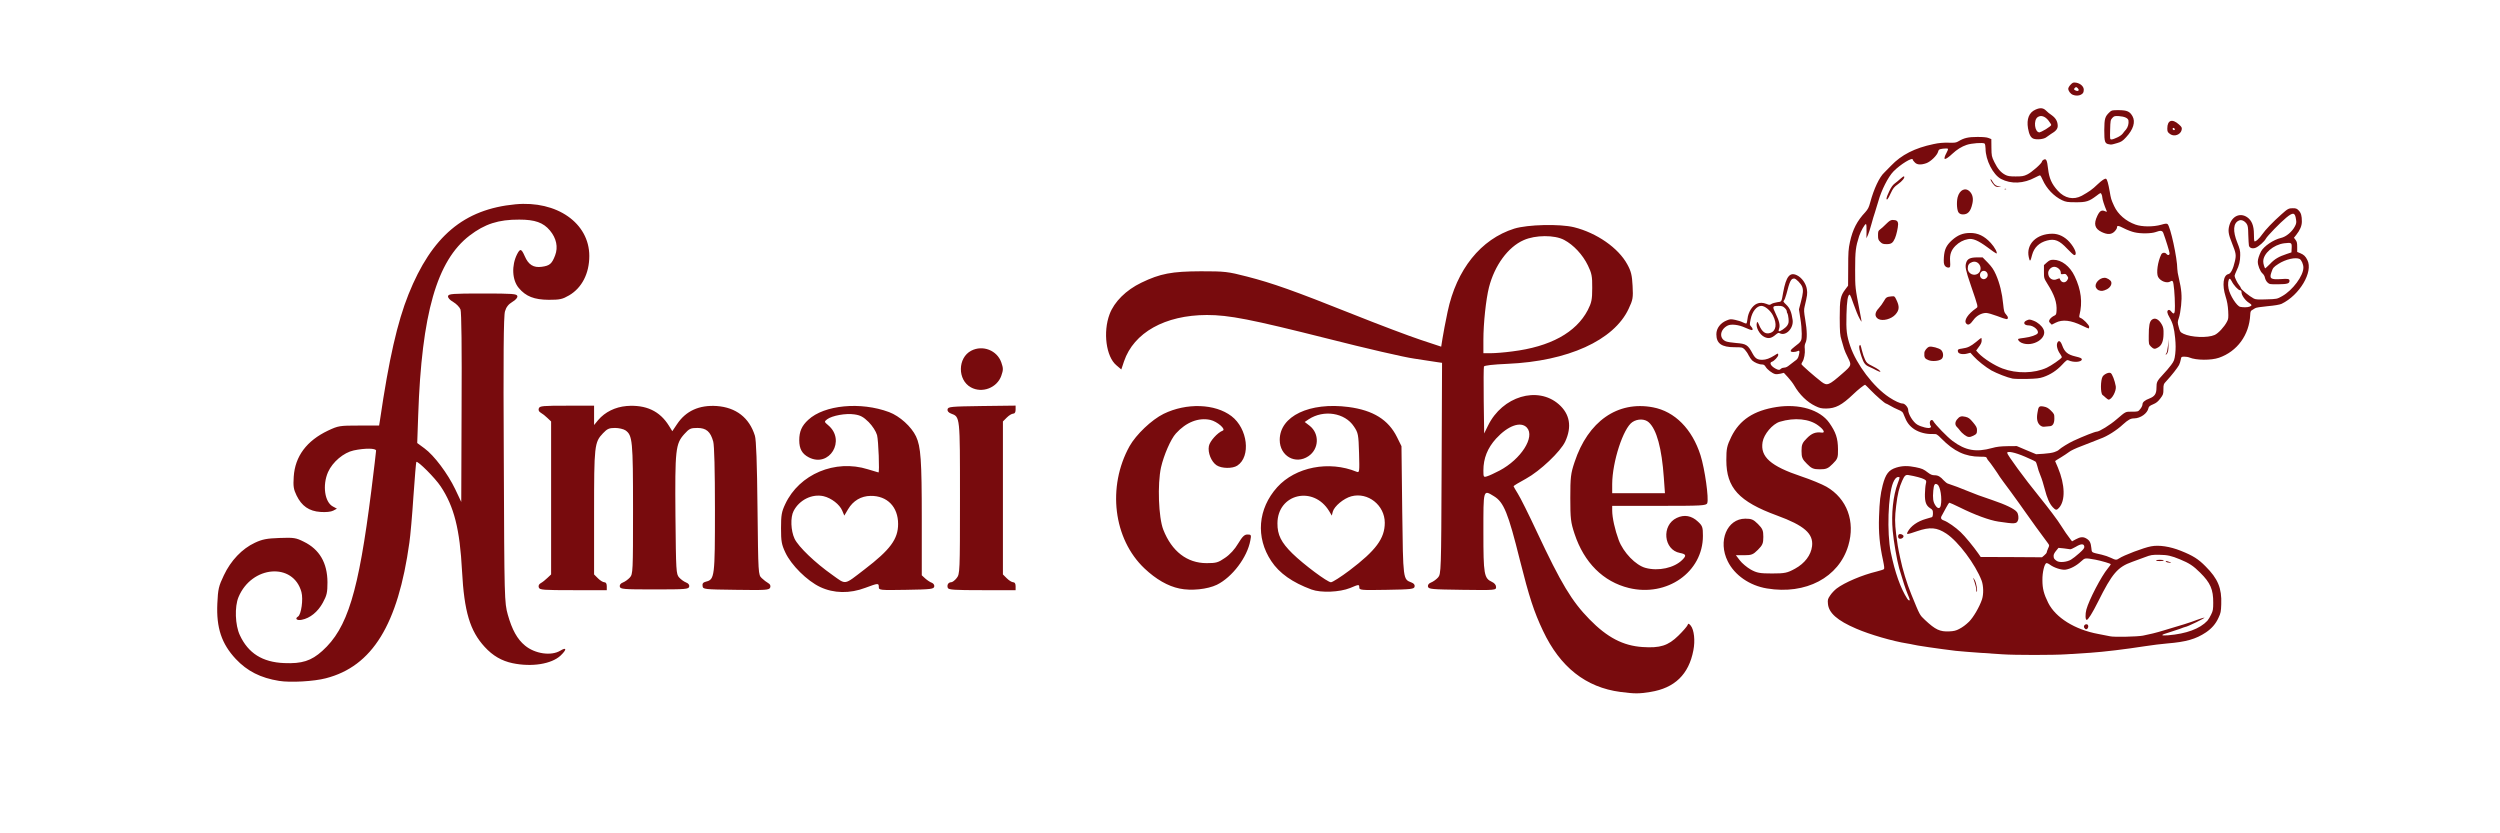 <svg xmlns="http://www.w3.org/2000/svg" xmlns:xlink="http://www.w3.org/1999/xlink" width="120" zoomAndPan="magnify" viewBox="0 0 90 30" height="40" preserveAspectRatio="xMidYMid meet" version="1.2"><defs><clipPath id="3f8f7f7604"><path d="M 61 2 L 83.648 2 L 83.648 24 L 61 24 Z M 61 2 "/></clipPath></defs><g id="1494a800a9"><path style=" stroke:none;fill-rule:nonzero;fill:#780b0d;fill-opacity:1;" d="M 58.336 24.91 C 57.09 24.746 56.164 24.016 55.547 22.707 C 55.223 22.023 55.051 21.496 54.715 20.16 C 54.293 18.465 54.137 18.078 53.781 17.863 C 53.391 17.625 53.402 17.598 53.402 19.16 C 53.402 20.684 53.426 20.816 53.711 20.949 C 53.801 20.988 53.859 21.062 53.859 21.133 C 53.859 21.246 53.836 21.25 52.645 21.234 C 51.539 21.219 51.426 21.211 51.406 21.117 C 51.395 21.055 51.438 21 51.52 20.969 C 51.594 20.941 51.707 20.859 51.77 20.789 C 51.879 20.664 51.883 20.57 51.898 16.863 L 51.914 13.062 L 51.727 13.035 C 51.625 13.016 51.258 12.961 50.91 12.91 C 50.562 12.863 49.164 12.539 47.797 12.191 C 45.02 11.492 44.246 11.34 43.445 11.34 C 41.941 11.344 40.816 11.973 40.465 13.008 L 40.367 13.301 L 40.188 13.148 C 39.82 12.84 39.703 11.957 39.945 11.312 C 40.113 10.863 40.539 10.441 41.09 10.176 C 41.77 9.848 42.184 9.77 43.234 9.766 C 44.094 9.766 44.199 9.777 44.895 9.957 C 45.816 10.195 46.559 10.457 48.703 11.312 C 49.633 11.684 50.73 12.098 51.141 12.234 L 51.883 12.48 L 51.93 12.184 C 51.953 12.02 52.039 11.586 52.113 11.227 C 52.434 9.699 53.309 8.609 54.516 8.23 C 55 8.082 56.148 8.055 56.664 8.18 C 57.48 8.383 58.262 8.926 58.582 9.516 C 58.719 9.762 58.754 9.91 58.773 10.289 C 58.797 10.719 58.785 10.793 58.629 11.121 C 58.098 12.254 56.441 13.004 54.27 13.098 C 53.742 13.121 53.438 13.156 53.422 13.195 C 53.41 13.23 53.406 13.789 53.414 14.434 L 53.43 15.605 L 53.57 15.32 C 54.086 14.266 55.355 13.887 56.117 14.555 C 56.516 14.906 56.594 15.363 56.348 15.895 C 56.18 16.258 55.441 16.957 54.934 17.234 C 54.688 17.367 54.488 17.488 54.488 17.504 C 54.488 17.516 54.559 17.637 54.641 17.77 C 54.727 17.902 55.039 18.527 55.332 19.156 C 56.203 21.012 56.582 21.641 57.219 22.293 C 57.859 22.949 58.43 23.246 59.129 23.293 C 59.766 23.336 60.051 23.246 60.422 22.883 C 60.586 22.723 60.73 22.555 60.75 22.508 C 60.777 22.434 60.793 22.438 60.867 22.523 C 60.988 22.676 61.031 23.062 60.961 23.414 C 60.797 24.277 60.289 24.77 59.414 24.91 C 58.996 24.977 58.859 24.977 58.336 24.91 Z M 53.984 16.941 C 54.758 16.531 55.27 15.73 54.969 15.395 C 54.75 15.156 54.289 15.32 53.859 15.789 C 53.551 16.129 53.402 16.5 53.402 16.938 C 53.402 17.172 53.41 17.188 53.531 17.148 C 53.602 17.129 53.805 17.035 53.984 16.941 Z M 54.434 12.652 C 55.805 12.484 56.738 11.973 57.16 11.164 C 57.297 10.895 57.32 10.785 57.32 10.367 C 57.324 9.945 57.301 9.836 57.164 9.555 C 56.977 9.168 56.648 8.816 56.309 8.637 C 55.965 8.453 55.273 8.457 54.852 8.645 C 54.289 8.891 53.805 9.555 53.602 10.348 C 53.496 10.77 53.402 11.633 53.402 12.242 L 53.402 12.715 L 53.676 12.715 C 53.824 12.715 54.168 12.688 54.434 12.652 Z M 10.047 24.512 C 9.383 24.406 8.898 24.16 8.488 23.723 C 7.977 23.176 7.785 22.602 7.824 21.73 C 7.848 21.207 7.871 21.102 8.059 20.711 C 8.309 20.18 8.715 19.754 9.176 19.539 C 9.445 19.414 9.602 19.383 10.062 19.367 C 10.578 19.348 10.652 19.359 10.934 19.5 C 11.504 19.777 11.785 20.266 11.789 20.961 C 11.789 21.332 11.766 21.434 11.621 21.699 C 11.441 22.027 11.164 22.254 10.863 22.312 C 10.688 22.348 10.602 22.273 10.73 22.195 C 10.844 22.125 10.922 21.574 10.852 21.316 C 10.562 20.238 9.062 20.355 8.586 21.496 C 8.441 21.844 8.465 22.504 8.633 22.863 C 8.934 23.516 9.449 23.84 10.23 23.871 C 10.871 23.898 11.203 23.793 11.602 23.434 C 12.512 22.617 12.906 21.324 13.367 17.668 C 13.461 16.91 13.539 16.262 13.539 16.223 C 13.539 16.133 13.137 16.129 12.734 16.215 C 12.371 16.293 11.973 16.629 11.809 16.996 C 11.602 17.469 11.688 18.078 11.984 18.234 L 12.129 18.312 L 11.996 18.383 C 11.918 18.426 11.73 18.445 11.535 18.43 C 11.125 18.402 10.859 18.215 10.676 17.836 C 10.57 17.617 10.551 17.508 10.574 17.164 C 10.621 16.426 11.039 15.867 11.812 15.5 C 12.18 15.328 12.223 15.32 12.922 15.32 L 13.648 15.32 L 13.68 15.121 C 14 12.934 14.305 11.598 14.707 10.594 C 15.547 8.504 16.699 7.531 18.555 7.355 C 20.047 7.215 21.215 8.031 21.215 9.215 C 21.215 9.844 20.949 10.363 20.488 10.633 C 20.246 10.773 20.156 10.793 19.754 10.793 C 19.234 10.789 18.93 10.672 18.676 10.367 C 18.434 10.082 18.41 9.555 18.617 9.148 C 18.727 8.938 18.77 8.949 18.891 9.223 C 19.023 9.531 19.207 9.645 19.5 9.605 C 19.789 9.566 19.867 9.5 19.984 9.195 C 20.098 8.895 20.031 8.578 19.797 8.297 C 19.559 8.012 19.258 7.906 18.695 7.906 C 17.945 7.902 17.453 8.062 16.906 8.48 C 15.727 9.383 15.18 11.289 15.055 14.949 L 15.02 15.949 L 15.281 16.141 C 15.629 16.395 16.117 17.047 16.387 17.609 L 16.605 18.07 L 16.617 14.68 C 16.629 12.539 16.613 11.238 16.578 11.141 C 16.547 11.059 16.43 10.938 16.316 10.871 C 16.191 10.801 16.117 10.715 16.129 10.66 C 16.145 10.578 16.289 10.566 17.379 10.566 C 18.465 10.566 18.609 10.578 18.625 10.66 C 18.637 10.715 18.566 10.797 18.441 10.871 C 18.305 10.953 18.223 11.055 18.18 11.207 C 18.129 11.367 18.117 12.82 18.137 16.551 C 18.156 21.609 18.16 21.684 18.281 22.129 C 18.434 22.672 18.621 23.012 18.902 23.242 C 19.262 23.539 19.844 23.621 20.168 23.426 C 20.406 23.281 20.41 23.383 20.18 23.602 C 19.852 23.906 19.145 24.02 18.453 23.875 C 18.062 23.793 17.742 23.609 17.449 23.289 C 16.918 22.711 16.711 22.02 16.633 20.555 C 16.555 19.055 16.348 18.234 15.863 17.508 C 15.668 17.211 15.039 16.582 14.988 16.629 C 14.977 16.641 14.93 17.199 14.883 17.875 C 14.84 18.547 14.773 19.293 14.738 19.531 C 14.328 22.488 13.402 23.988 11.73 24.418 C 11.301 24.531 10.453 24.578 10.047 24.512 Z M 29.527 21.133 C 29.055 20.91 28.484 20.344 28.273 19.891 C 28.137 19.602 28.117 19.488 28.117 19.016 C 28.117 18.543 28.137 18.426 28.27 18.145 C 28.773 17.07 30.066 16.523 31.246 16.895 C 31.445 16.957 31.617 17.008 31.625 17.008 C 31.668 17.012 31.625 15.855 31.574 15.664 C 31.535 15.527 31.41 15.336 31.273 15.195 C 31.082 15.008 30.977 14.949 30.758 14.918 C 30.449 14.871 29.957 14.961 29.777 15.094 C 29.668 15.18 29.668 15.184 29.816 15.309 C 30.461 15.852 29.859 16.848 29.117 16.465 C 28.875 16.34 28.773 16.16 28.773 15.848 C 28.773 15.535 28.863 15.328 29.098 15.113 C 29.672 14.578 30.984 14.453 32.008 14.836 C 32.391 14.98 32.809 15.359 32.977 15.711 C 33.148 16.078 33.184 16.551 33.184 18.676 L 33.184 20.711 L 33.312 20.828 C 33.383 20.891 33.488 20.961 33.547 20.98 C 33.605 21.004 33.645 21.062 33.633 21.117 C 33.613 21.207 33.512 21.219 32.625 21.234 C 31.668 21.25 31.637 21.246 31.637 21.133 C 31.637 20.988 31.617 20.988 31.156 21.16 C 30.594 21.375 30.016 21.363 29.527 21.133 Z M 31.121 20.5 C 32.051 19.789 32.332 19.406 32.332 18.863 C 32.332 18.246 31.938 17.844 31.344 17.852 C 31 17.855 30.711 18.027 30.531 18.332 L 30.395 18.562 L 30.32 18.383 C 30.227 18.16 29.93 17.93 29.648 17.863 C 29.234 17.77 28.777 17.996 28.57 18.395 C 28.449 18.625 28.469 19.105 28.605 19.395 C 28.746 19.688 29.352 20.266 29.961 20.695 C 30.473 21.059 30.367 21.078 31.121 20.5 Z M 47.215 21.223 C 46.527 20.969 46.055 20.637 45.766 20.199 C 45.199 19.348 45.281 18.316 45.98 17.539 C 46.637 16.812 47.844 16.574 48.84 16.984 C 48.941 17.023 48.945 16.988 48.926 16.312 C 48.906 15.641 48.895 15.582 48.742 15.355 C 48.418 14.859 47.656 14.738 47.113 15.094 L 46.969 15.191 L 47.148 15.328 C 47.508 15.613 47.488 16.164 47.105 16.422 C 46.637 16.738 46.07 16.418 46.07 15.836 C 46.07 14.98 47.145 14.469 48.547 14.652 C 49.438 14.77 49.984 15.113 50.293 15.738 L 50.453 16.062 L 50.48 18.391 C 50.512 20.887 50.508 20.852 50.812 20.969 C 50.898 21 50.941 21.055 50.926 21.117 C 50.91 21.207 50.809 21.219 49.922 21.234 C 48.98 21.25 48.934 21.246 48.934 21.141 C 48.934 21.035 48.918 21.035 48.605 21.168 C 48.227 21.32 47.559 21.348 47.215 21.223 Z M 48.582 20.535 C 49.531 19.816 49.852 19.387 49.852 18.82 C 49.852 18.188 49.246 17.707 48.648 17.867 C 48.371 17.941 48.031 18.227 47.98 18.422 L 47.945 18.562 L 47.848 18.398 C 47.281 17.469 45.992 17.777 45.988 18.84 C 45.984 19.254 46.125 19.531 46.527 19.926 C 46.934 20.324 47.789 20.961 47.914 20.961 C 47.969 20.961 48.27 20.77 48.582 20.535 Z M 19.398 21.152 C 19.375 21.09 19.398 21.031 19.469 20.992 C 19.527 20.961 19.637 20.875 19.707 20.805 L 19.84 20.68 L 19.84 15.172 L 19.707 15.047 C 19.637 14.977 19.527 14.891 19.469 14.859 C 19.398 14.82 19.375 14.762 19.398 14.699 C 19.43 14.613 19.551 14.605 20.41 14.605 L 21.387 14.605 L 21.387 15.301 L 21.535 15.121 C 21.781 14.832 22.148 14.652 22.555 14.617 C 23.254 14.562 23.754 14.797 24.082 15.328 L 24.203 15.523 L 24.371 15.273 C 24.688 14.793 25.172 14.574 25.805 14.617 C 26.496 14.668 26.973 15.035 27.176 15.684 C 27.223 15.824 27.254 16.68 27.27 18.293 C 27.297 20.68 27.297 20.691 27.422 20.812 C 27.492 20.879 27.598 20.961 27.656 20.992 C 27.727 21.031 27.75 21.09 27.727 21.152 C 27.691 21.242 27.578 21.25 26.5 21.234 C 25.336 21.219 25.309 21.215 25.293 21.098 C 25.277 21.008 25.312 20.965 25.418 20.938 C 25.727 20.863 25.738 20.762 25.738 18.344 C 25.738 16.918 25.715 16.039 25.676 15.895 C 25.578 15.539 25.426 15.406 25.105 15.406 C 24.863 15.406 24.812 15.43 24.633 15.629 C 24.32 15.98 24.297 16.18 24.316 18.562 C 24.336 20.57 24.34 20.668 24.449 20.789 C 24.512 20.859 24.625 20.941 24.699 20.969 C 24.781 21 24.824 21.055 24.812 21.117 C 24.793 21.211 24.688 21.219 23.562 21.219 C 22.438 21.219 22.332 21.211 22.312 21.117 C 22.301 21.055 22.344 21 22.426 20.969 C 22.5 20.941 22.613 20.859 22.676 20.789 C 22.785 20.668 22.789 20.582 22.789 18.336 C 22.789 15.859 22.77 15.672 22.516 15.492 C 22.445 15.445 22.277 15.406 22.141 15.406 C 21.926 15.406 21.859 15.438 21.707 15.598 C 21.398 15.922 21.387 16.043 21.387 18.465 L 21.387 20.68 L 21.527 20.82 C 21.605 20.898 21.707 20.961 21.758 20.961 C 21.812 20.961 21.844 21.012 21.844 21.105 L 21.844 21.246 L 20.641 21.246 C 19.562 21.246 19.43 21.238 19.398 21.152 Z M 34.121 21.164 C 34.082 21.059 34.141 20.961 34.242 20.961 C 34.285 20.961 34.375 20.895 34.441 20.809 C 34.555 20.664 34.559 20.605 34.559 17.93 C 34.559 14.957 34.566 15.012 34.234 14.887 C 34.145 14.852 34.098 14.797 34.113 14.734 C 34.129 14.641 34.242 14.633 35.348 14.617 L 36.562 14.602 L 36.562 14.746 C 36.562 14.84 36.531 14.891 36.477 14.891 C 36.426 14.891 36.324 14.953 36.246 15.031 L 36.105 15.172 L 36.105 20.68 L 36.246 20.82 C 36.324 20.898 36.426 20.961 36.477 20.961 C 36.531 20.961 36.562 21.012 36.562 21.105 L 36.562 21.246 L 35.359 21.246 C 34.359 21.246 34.148 21.234 34.121 21.164 Z M 42.465 21.188 C 42.043 21.102 41.613 20.852 41.203 20.465 C 40.082 19.406 39.852 17.527 40.664 16.062 C 40.902 15.641 41.457 15.113 41.891 14.898 C 42.715 14.496 43.742 14.531 44.332 14.98 C 44.918 15.426 45.039 16.438 44.543 16.762 C 44.371 16.875 43.98 16.871 43.797 16.75 C 43.609 16.625 43.473 16.297 43.52 16.059 C 43.551 15.883 43.832 15.574 44.016 15.504 C 44.148 15.457 43.824 15.176 43.574 15.117 C 43.148 15.023 42.699 15.199 42.332 15.605 C 42.148 15.805 41.895 16.391 41.797 16.824 C 41.664 17.43 41.707 18.633 41.879 19.07 C 42.184 19.848 42.734 20.273 43.438 20.273 C 43.781 20.273 43.855 20.254 44.102 20.082 C 44.277 19.965 44.453 19.773 44.574 19.566 C 44.727 19.312 44.801 19.242 44.91 19.242 C 45.043 19.242 45.051 19.258 45.012 19.457 C 44.902 20.062 44.363 20.777 43.809 21.051 C 43.469 21.215 42.883 21.277 42.465 21.188 Z M 58.641 21.168 C 57.715 20.941 57.027 20.254 56.684 19.219 C 56.547 18.805 56.531 18.672 56.531 17.926 C 56.531 17.18 56.547 17.047 56.684 16.637 C 57.168 15.168 58.234 14.422 59.508 14.664 C 60.293 14.812 60.918 15.445 61.219 16.391 C 61.375 16.887 61.523 17.949 61.461 18.113 C 61.426 18.203 61.266 18.211 59.73 18.211 L 58.039 18.211 L 58.039 18.375 C 58.039 18.637 58.137 19.074 58.273 19.441 C 58.441 19.891 58.887 20.352 59.242 20.445 C 59.707 20.57 60.273 20.445 60.562 20.156 C 60.719 20 60.703 19.949 60.477 19.906 C 59.887 19.797 59.805 18.906 60.363 18.645 C 60.633 18.516 60.898 18.562 61.129 18.781 C 61.289 18.93 61.305 18.98 61.305 19.293 C 61.305 20.594 60.012 21.5 58.641 21.168 Z M 59.898 17.195 C 59.824 16.141 59.641 15.461 59.355 15.203 C 59.215 15.074 58.953 15.07 58.766 15.195 C 58.438 15.41 58.043 16.625 58.039 17.426 L 58.039 17.754 L 59.938 17.754 Z M 63.609 21.184 C 62.988 21.082 62.445 20.707 62.199 20.207 C 61.836 19.48 62.172 18.672 62.832 18.672 C 63.051 18.672 63.121 18.699 63.285 18.863 C 63.453 19.031 63.48 19.098 63.48 19.328 C 63.48 19.559 63.453 19.625 63.285 19.793 C 63.113 19.965 63.055 19.988 62.793 19.988 L 62.492 19.988 L 62.633 20.172 C 62.711 20.277 62.891 20.426 63.027 20.504 C 63.246 20.625 63.352 20.645 63.797 20.645 C 64.258 20.645 64.344 20.625 64.621 20.473 C 64.973 20.281 65.195 19.984 65.234 19.664 C 65.289 19.211 64.953 18.918 63.973 18.559 C 62.598 18.055 62.148 17.562 62.148 16.566 C 62.148 16.152 62.168 16.051 62.328 15.723 C 62.629 15.113 63.137 14.781 63.957 14.652 C 64.766 14.527 65.52 14.75 65.852 15.219 C 66.09 15.559 66.164 15.773 66.168 16.172 C 66.172 16.477 66.156 16.523 65.977 16.699 C 65.812 16.867 65.742 16.895 65.516 16.895 C 65.285 16.895 65.215 16.867 65.051 16.699 C 64.883 16.535 64.855 16.465 64.855 16.234 C 64.855 16.008 64.883 15.938 65.051 15.773 C 65.223 15.598 65.367 15.543 65.586 15.574 C 65.715 15.59 65.66 15.469 65.465 15.324 C 65.141 15.074 64.605 15.023 64.07 15.184 C 63.809 15.266 63.5 15.629 63.453 15.914 C 63.363 16.445 63.742 16.781 64.852 17.152 C 65.184 17.262 65.59 17.43 65.754 17.523 C 66.492 17.949 66.797 18.773 66.539 19.641 C 66.199 20.789 65.008 21.418 63.609 21.184 Z M 34.953 13.945 C 34.465 13.68 34.473 12.879 34.965 12.625 C 35.379 12.41 35.895 12.613 36.047 13.047 C 36.121 13.258 36.121 13.316 36.047 13.527 C 35.895 13.961 35.359 14.168 34.953 13.945 Z M 34.953 13.945 "/><g clip-rule="nonzero" clip-path="url(#3f8f7f7604)"><path style=" stroke:none;fill-rule:nonzero;fill:#780b0d;fill-opacity:1;" d="M 72.09 23.555 C 71.93 23.543 71.559 23.52 71.27 23.5 C 70.977 23.48 70.59 23.449 70.406 23.43 C 69.816 23.359 68.93 23.23 68.859 23.203 C 68.836 23.195 68.742 23.18 68.652 23.164 C 68.152 23.086 67.312 22.844 66.828 22.633 C 66.141 22.34 65.828 22.062 65.805 21.727 C 65.793 21.59 65.801 21.559 65.887 21.434 C 65.938 21.355 66.043 21.246 66.117 21.188 C 66.398 20.973 67.039 20.699 67.562 20.574 C 67.68 20.543 67.797 20.508 67.816 20.492 C 67.844 20.469 67.836 20.406 67.789 20.172 C 67.668 19.621 67.625 19.176 67.645 18.605 C 67.664 18.043 67.691 17.812 67.777 17.465 C 67.883 17.062 67.992 16.918 68.27 16.832 C 68.488 16.766 68.68 16.762 68.965 16.82 C 69.203 16.871 69.242 16.887 69.41 17.016 C 69.496 17.082 69.559 17.109 69.641 17.109 C 69.77 17.109 69.852 17.156 69.977 17.297 C 70.027 17.352 70.094 17.402 70.125 17.41 C 70.234 17.441 70.652 17.598 70.891 17.699 C 71.137 17.801 71.246 17.84 71.715 18 C 72.211 18.168 72.523 18.32 72.609 18.434 C 72.66 18.5 72.68 18.645 72.648 18.73 C 72.598 18.863 72.539 18.867 71.938 18.777 C 71.621 18.73 71.082 18.531 70.551 18.266 C 70.363 18.176 70.199 18.098 70.18 18.098 C 70.164 18.098 70.109 18.18 70.062 18.273 C 70.012 18.371 69.949 18.488 69.918 18.539 C 69.848 18.648 69.867 18.699 69.992 18.742 C 70.125 18.793 70.402 18.984 70.582 19.156 C 70.734 19.297 71.062 19.699 71.219 19.926 L 71.305 20.051 L 72.406 20.055 L 73.512 20.062 L 73.594 19.992 C 73.641 19.953 73.68 19.906 73.68 19.891 C 73.68 19.871 73.703 19.809 73.73 19.746 C 73.781 19.637 73.781 19.633 73.73 19.562 C 73.523 19.289 73.051 18.637 72.914 18.438 C 72.824 18.305 72.586 17.977 72.387 17.703 C 72.184 17.434 72.008 17.188 71.992 17.164 C 71.91 17.027 71.633 16.633 71.598 16.602 C 71.574 16.582 71.547 16.539 71.531 16.504 C 71.508 16.445 71.492 16.441 71.289 16.441 C 70.75 16.441 70.344 16.25 69.891 15.789 C 69.727 15.625 69.723 15.621 69.578 15.625 C 69.336 15.633 69.098 15.57 68.914 15.453 C 68.742 15.336 68.641 15.207 68.551 14.965 C 68.5 14.828 68.484 14.812 68.336 14.75 C 68.25 14.715 68.117 14.648 68.047 14.605 C 67.973 14.562 67.906 14.527 67.895 14.527 C 67.859 14.527 67.523 14.234 67.348 14.051 C 67.242 13.941 67.152 13.852 67.145 13.852 C 67.109 13.852 66.879 14.035 66.719 14.191 C 66.305 14.586 66.082 14.703 65.742 14.707 C 65.566 14.707 65.504 14.691 65.352 14.617 C 65.059 14.477 64.781 14.207 64.59 13.875 C 64.551 13.805 64.449 13.672 64.367 13.582 L 64.219 13.422 L 64.094 13.453 C 64.027 13.469 63.941 13.477 63.902 13.465 C 63.801 13.441 63.617 13.301 63.562 13.203 C 63.523 13.141 63.492 13.121 63.43 13.121 C 63.324 13.121 63.16 13.051 63.074 12.973 C 63.039 12.938 62.984 12.855 62.949 12.789 C 62.918 12.719 62.852 12.629 62.809 12.582 C 62.727 12.504 62.715 12.5 62.445 12.5 C 61.977 12.5 61.789 12.367 61.789 12.031 C 61.789 11.816 61.938 11.621 62.172 11.531 C 62.285 11.484 62.32 11.484 62.469 11.516 C 62.559 11.535 62.684 11.574 62.742 11.605 C 62.801 11.637 62.859 11.652 62.871 11.645 C 62.883 11.637 62.902 11.562 62.91 11.48 C 62.934 11.242 63.078 11.008 63.246 10.934 C 63.348 10.887 63.465 10.891 63.594 10.941 C 63.695 10.984 63.711 10.984 63.773 10.941 C 63.812 10.918 63.906 10.891 63.984 10.879 C 64.145 10.859 64.133 10.879 64.195 10.523 C 64.301 9.949 64.434 9.785 64.691 9.91 C 64.867 9.996 65.016 10.207 65.047 10.41 C 65.07 10.574 65.066 10.617 64.965 11.043 C 64.938 11.148 64.941 11.23 64.988 11.504 C 65.059 11.91 65.062 12.219 65 12.34 C 64.969 12.402 64.961 12.465 64.973 12.566 C 64.988 12.715 64.949 12.93 64.891 13.02 C 64.867 13.051 64.852 13.09 64.852 13.109 C 64.852 13.141 65.312 13.543 65.574 13.746 C 65.777 13.898 65.836 13.875 66.32 13.453 C 66.664 13.152 66.66 13.152 66.527 12.879 C 66.465 12.758 66.402 12.613 66.387 12.559 C 66.371 12.504 66.332 12.363 66.297 12.25 C 66.238 12.059 66.234 11.977 66.23 11.445 C 66.23 10.777 66.254 10.652 66.434 10.414 L 66.531 10.285 L 66.535 9.641 C 66.535 9.086 66.543 8.961 66.598 8.711 C 66.699 8.254 66.852 7.957 67.152 7.637 C 67.246 7.531 67.281 7.465 67.328 7.285 C 67.461 6.793 67.66 6.371 67.836 6.211 C 67.883 6.164 67.992 6.055 68.078 5.965 C 68.449 5.574 68.934 5.328 69.605 5.188 C 69.797 5.145 69.957 5.133 70.141 5.137 C 70.375 5.145 70.422 5.137 70.512 5.082 C 70.707 4.965 70.863 4.93 71.188 4.93 C 71.391 4.93 71.523 4.941 71.59 4.969 L 71.688 5.008 L 71.691 5.316 C 71.695 5.613 71.699 5.633 71.797 5.836 C 71.914 6.074 72.027 6.207 72.188 6.293 C 72.277 6.34 72.348 6.352 72.562 6.352 C 72.789 6.352 72.852 6.344 72.98 6.281 C 73.133 6.211 73.512 5.879 73.512 5.812 C 73.512 5.797 73.539 5.766 73.57 5.75 C 73.664 5.699 73.695 5.762 73.73 6.074 C 73.77 6.418 73.859 6.621 74.078 6.863 C 74.328 7.141 74.645 7.207 74.945 7.047 C 75.211 6.898 75.328 6.816 75.5 6.648 C 75.68 6.48 75.781 6.414 75.82 6.438 C 75.859 6.461 75.898 6.605 75.949 6.891 C 75.996 7.16 75.996 7.172 76.109 7.418 C 76.246 7.715 76.527 7.961 76.879 8.086 C 77.109 8.168 77.52 8.172 77.805 8.09 C 77.949 8.047 78 8.043 78.031 8.066 C 78.133 8.145 78.383 9.297 78.383 9.684 C 78.383 9.742 78.406 9.887 78.438 10.012 C 78.535 10.422 78.555 10.656 78.52 10.996 C 78.504 11.164 78.469 11.371 78.438 11.449 C 78.391 11.59 78.387 11.605 78.434 11.773 C 78.477 11.941 78.488 11.957 78.605 12.016 C 78.883 12.148 79.473 12.172 79.727 12.059 C 79.859 12 80.07 11.773 80.168 11.586 C 80.223 11.488 80.227 11.445 80.215 11.195 C 80.203 10.996 80.176 10.84 80.121 10.672 C 79.992 10.262 80.035 9.906 80.223 9.867 C 80.309 9.852 80.398 9.672 80.457 9.402 C 80.508 9.18 80.496 9.113 80.355 8.762 C 80.219 8.426 80.203 8.305 80.258 8.109 C 80.355 7.777 80.645 7.648 80.898 7.82 C 81.062 7.934 81.141 8.125 81.141 8.426 C 81.141 8.559 81.148 8.676 81.156 8.684 C 81.191 8.719 81.336 8.59 81.445 8.43 C 81.543 8.285 81.828 7.984 82.129 7.719 C 82.359 7.512 82.395 7.496 82.539 7.496 C 82.656 7.496 82.688 7.508 82.754 7.578 C 82.84 7.668 82.867 7.77 82.867 7.977 C 82.867 8.129 82.801 8.285 82.664 8.457 L 82.582 8.559 L 82.641 8.637 C 82.688 8.695 82.699 8.75 82.699 8.891 L 82.699 9.07 L 82.805 9.113 C 82.938 9.168 83 9.227 83.066 9.363 C 83.281 9.789 82.785 10.625 82.137 10.938 C 82.066 10.969 81.891 11 81.629 11.023 C 81.379 11.047 81.207 11.074 81.18 11.098 C 81.156 11.117 81.105 11.148 81.074 11.164 C 81.027 11.188 81.012 11.223 81.008 11.336 C 80.973 12.059 80.539 12.652 79.883 12.879 C 79.602 12.977 79.062 12.973 78.82 12.871 C 78.777 12.852 78.695 12.84 78.637 12.84 C 78.531 12.84 78.527 12.844 78.508 12.945 C 78.5 13.004 78.469 13.09 78.445 13.141 C 78.391 13.242 78.172 13.523 78 13.707 C 77.887 13.828 77.883 13.84 77.883 14.016 C 77.883 14.184 77.875 14.211 77.773 14.344 C 77.688 14.457 77.625 14.508 77.512 14.555 C 77.391 14.605 77.355 14.637 77.344 14.695 C 77.305 14.883 77.059 15.059 76.828 15.062 C 76.703 15.062 76.617 15.109 76.43 15.277 C 76.207 15.488 75.852 15.711 75.613 15.793 C 75.582 15.805 75.488 15.84 75.406 15.875 C 75.32 15.91 75.102 15.996 74.918 16.066 C 74.734 16.133 74.539 16.227 74.488 16.27 C 74.434 16.312 74.297 16.402 74.188 16.469 C 74.074 16.535 73.984 16.594 73.984 16.598 C 73.984 16.602 74.027 16.707 74.086 16.836 C 74.344 17.453 74.359 18.027 74.121 18.285 C 74.039 18.375 74.004 18.371 73.902 18.262 C 73.781 18.133 73.695 17.934 73.609 17.602 C 73.57 17.449 73.504 17.23 73.457 17.121 C 73.41 17.012 73.359 16.859 73.344 16.781 C 73.324 16.703 73.297 16.629 73.277 16.617 C 73.262 16.602 73.09 16.523 72.902 16.441 C 72.539 16.285 72.258 16.227 72.258 16.305 C 72.258 16.371 72.895 17.242 73.398 17.859 C 73.746 18.289 74.094 18.75 74.199 18.926 C 74.285 19.066 74.453 19.312 74.539 19.418 L 74.594 19.488 L 74.73 19.414 C 74.895 19.324 74.996 19.316 75.117 19.391 C 75.23 19.461 75.27 19.539 75.289 19.73 C 75.309 19.902 75.27 19.879 75.664 19.969 C 75.766 19.992 75.914 20.043 75.992 20.082 C 76.16 20.164 76.195 20.168 76.289 20.102 C 76.449 19.992 77.176 19.715 77.438 19.668 C 77.723 19.613 78.117 19.672 78.508 19.828 C 78.949 20.004 79.141 20.125 79.402 20.391 C 79.844 20.832 79.988 21.176 79.965 21.754 C 79.957 22.016 79.945 22.074 79.867 22.238 C 79.766 22.461 79.621 22.625 79.414 22.766 C 79.051 23.008 78.699 23.109 78.023 23.164 C 77.832 23.18 77.473 23.223 77.227 23.262 C 76.5 23.375 75.754 23.465 75.25 23.5 C 74.992 23.516 74.602 23.543 74.383 23.555 C 73.938 23.586 72.527 23.586 72.09 23.555 Z M 77.145 22.883 C 77.371 22.84 77.629 22.777 77.895 22.695 C 78.488 22.523 78.891 22.395 79.09 22.316 C 79.211 22.273 79.328 22.234 79.355 22.234 C 79.418 22.238 78.734 22.57 78.668 22.57 C 78.66 22.57 78.566 22.602 78.469 22.641 C 78.367 22.676 78.191 22.734 78.078 22.77 C 77.773 22.859 77.766 22.891 78.051 22.871 C 78.707 22.816 79.195 22.637 79.465 22.348 C 79.5 22.309 79.562 22.207 79.602 22.121 C 79.668 21.988 79.676 21.93 79.676 21.699 C 79.68 21.223 79.574 20.98 79.207 20.617 C 78.961 20.371 78.812 20.273 78.48 20.137 C 78.168 20.008 78.031 19.977 77.742 19.973 C 77.477 19.969 77.43 19.977 77.215 20.059 C 77.086 20.105 76.879 20.184 76.758 20.227 C 76.234 20.414 76.039 20.641 75.531 21.66 C 75.324 22.074 75.172 22.316 75.121 22.316 C 75.07 22.316 75.066 22.109 75.109 21.945 C 75.203 21.598 75.648 20.742 75.883 20.461 C 75.941 20.391 75.988 20.324 75.988 20.312 C 75.988 20.289 75.652 20.191 75.434 20.148 C 75.051 20.082 75.066 20.078 74.914 20.215 C 74.746 20.371 74.527 20.484 74.359 20.508 C 74.219 20.527 73.949 20.441 73.797 20.328 C 73.746 20.289 73.688 20.266 73.668 20.273 C 73.598 20.301 73.523 20.605 73.527 20.883 C 73.527 21.191 73.578 21.383 73.734 21.699 C 74 22.234 74.695 22.668 75.543 22.824 C 75.719 22.855 75.906 22.895 75.961 22.906 C 76.094 22.941 76.938 22.922 77.145 22.883 Z M 75.039 22.609 C 74.996 22.555 75.039 22.473 75.113 22.473 C 75.211 22.473 75.191 22.652 75.094 22.656 C 75.086 22.656 75.059 22.637 75.039 22.609 Z M 78.027 20.246 C 77.996 20.238 77.965 20.223 77.965 20.207 C 77.965 20.195 78.008 20.195 78.055 20.215 C 78.203 20.262 78.191 20.277 78.027 20.246 Z M 77.621 20.176 C 77.641 20.145 77.875 20.145 77.895 20.176 C 77.898 20.188 77.84 20.199 77.754 20.199 C 77.672 20.199 77.613 20.191 77.621 20.176 Z M 70.527 22.645 C 70.656 22.578 70.762 22.5 70.887 22.379 C 71.043 22.223 71.262 21.848 71.352 21.578 C 71.414 21.387 71.406 21.09 71.34 20.906 C 71.113 20.312 70.5 19.496 70.07 19.211 C 69.727 18.984 69.48 18.965 69.02 19.121 C 68.645 19.25 68.621 19.25 68.676 19.148 C 68.785 18.938 69.031 18.766 69.336 18.68 C 69.434 18.648 69.531 18.621 69.551 18.617 C 69.57 18.609 69.586 18.559 69.586 18.48 C 69.586 18.371 69.574 18.352 69.488 18.297 C 69.34 18.203 69.293 18.074 69.297 17.789 C 69.301 17.656 69.312 17.496 69.328 17.43 C 69.355 17.312 69.355 17.305 69.273 17.254 C 69.199 17.211 68.945 17.141 68.703 17.102 C 68.602 17.086 68.562 17.121 68.477 17.312 C 68.371 17.547 68.312 17.785 68.262 18.203 C 68.211 18.621 68.211 18.816 68.262 19.238 C 68.305 19.574 68.324 19.703 68.406 20.082 C 68.492 20.5 68.645 21 68.805 21.391 C 69.117 22.156 69.105 22.137 69.301 22.32 C 69.672 22.668 69.836 22.746 70.172 22.73 C 70.336 22.723 70.418 22.703 70.527 22.645 Z M 71.145 21.219 C 71.145 21.172 71.117 21.062 71.09 20.977 C 71.02 20.773 71.02 20.762 71.09 20.883 C 71.148 20.973 71.203 21.305 71.16 21.305 C 71.152 21.305 71.145 21.266 71.145 21.219 Z M 68.352 19.375 C 68.32 19.344 68.328 19.258 68.359 19.238 C 68.414 19.203 68.527 19.25 68.527 19.305 C 68.527 19.375 68.402 19.426 68.352 19.375 Z M 68.75 21.59 C 68.75 21.574 68.715 21.477 68.668 21.371 C 68.598 21.203 68.508 20.922 68.371 20.461 C 68.293 20.188 68.168 19.473 68.137 19.105 C 68.082 18.5 68.152 17.84 68.32 17.395 C 68.402 17.176 68.402 17.172 68.336 17.172 C 68.27 17.172 68.207 17.242 68.152 17.375 C 67.969 17.812 67.926 19.18 68.066 19.875 C 68.219 20.609 68.418 21.176 68.66 21.551 C 68.699 21.617 68.75 21.637 68.75 21.59 Z M 74.555 20.148 C 74.617 20.113 74.75 20.008 74.855 19.914 C 75.008 19.777 75.043 19.73 75.035 19.676 C 75.023 19.566 74.914 19.57 74.723 19.688 C 74.629 19.742 74.543 19.781 74.523 19.773 C 74.504 19.77 74.406 19.754 74.301 19.742 L 74.105 19.723 L 74.02 19.828 C 73.965 19.891 73.93 19.961 73.93 20.004 C 73.93 20.098 73.945 20.125 74.039 20.191 C 74.137 20.262 74.402 20.238 74.555 20.148 Z M 69.867 18.199 C 69.922 17.945 69.852 17.508 69.75 17.445 C 69.656 17.383 69.617 17.438 69.598 17.664 C 69.574 17.938 69.59 18.066 69.672 18.191 C 69.754 18.32 69.84 18.324 69.867 18.199 Z M 73.953 16.277 C 74.023 16.254 74.098 16.219 74.121 16.191 C 74.195 16.121 74.465 15.953 74.641 15.871 C 75.004 15.703 75.422 15.539 75.484 15.539 C 75.574 15.539 75.961 15.301 76.195 15.098 C 76.535 14.809 76.508 14.82 76.75 14.82 C 76.969 14.82 76.973 14.82 77.051 14.723 C 77.094 14.672 77.129 14.598 77.129 14.562 C 77.129 14.48 77.207 14.41 77.383 14.344 C 77.57 14.27 77.633 14.176 77.633 13.957 C 77.633 13.754 77.652 13.715 77.867 13.484 C 77.961 13.387 78.094 13.23 78.16 13.141 C 78.27 12.992 78.281 12.957 78.309 12.738 C 78.328 12.562 78.328 12.402 78.305 12.168 C 78.27 11.812 78.223 11.633 78.102 11.426 C 78.012 11.273 78 11.188 78.066 11.16 C 78.094 11.148 78.133 11.172 78.172 11.223 C 78.27 11.344 78.301 11.293 78.297 11.016 C 78.297 10.637 78.254 10.164 78.219 10.129 C 78.195 10.105 78.172 10.105 78.133 10.133 C 78.008 10.211 77.777 10.125 77.691 9.969 C 77.621 9.832 77.676 9.422 77.805 9.16 C 77.84 9.09 77.941 9.078 77.992 9.141 C 78.043 9.203 78.105 9.191 78.105 9.121 C 78.105 9.07 77.969 8.629 77.879 8.387 C 77.844 8.297 77.781 8.289 77.602 8.355 C 77.449 8.41 77.066 8.418 76.84 8.363 C 76.75 8.344 76.582 8.281 76.469 8.223 C 76.254 8.113 76.211 8.109 76.211 8.195 C 76.211 8.223 76.172 8.285 76.121 8.336 C 76.012 8.445 75.871 8.453 75.664 8.355 C 75.41 8.234 75.363 8.066 75.504 7.77 C 75.59 7.59 75.66 7.547 75.785 7.605 C 75.848 7.633 75.855 7.633 75.836 7.586 C 75.754 7.395 75.684 7.172 75.684 7.113 C 75.684 7.074 75.668 7.016 75.652 6.988 C 75.625 6.934 75.617 6.938 75.48 7.043 C 75.207 7.25 75.102 7.285 74.723 7.281 C 74.426 7.281 74.371 7.27 74.234 7.207 C 73.938 7.066 73.672 6.785 73.535 6.473 C 73.5 6.387 73.457 6.312 73.438 6.312 C 73.422 6.312 73.348 6.348 73.27 6.387 C 72.852 6.613 72.402 6.633 72.035 6.441 C 71.75 6.289 71.48 5.762 71.48 5.352 C 71.477 5.262 71.465 5.184 71.445 5.168 C 71.391 5.125 70.973 5.156 70.801 5.215 C 70.617 5.277 70.449 5.383 70.281 5.539 C 70.168 5.648 70.059 5.723 70.02 5.723 C 69.98 5.723 70.008 5.621 70.074 5.504 C 70.113 5.438 70.137 5.367 70.125 5.355 C 70.109 5.344 70.031 5.34 69.949 5.352 C 69.809 5.371 69.797 5.379 69.773 5.457 C 69.742 5.59 69.504 5.82 69.348 5.875 C 69.145 5.945 69.012 5.934 68.93 5.844 C 68.891 5.805 68.859 5.762 68.859 5.746 C 68.859 5.645 68.41 5.918 68.164 6.172 C 67.973 6.367 67.727 6.855 67.621 7.242 C 67.578 7.387 67.523 7.574 67.496 7.652 C 67.469 7.73 67.41 7.918 67.371 8.07 C 67.332 8.223 67.273 8.398 67.246 8.461 L 67.191 8.578 L 67.195 8.328 C 67.199 8.18 67.191 8.07 67.176 8.066 C 67.137 8.055 66.988 8.32 66.93 8.496 C 66.805 8.887 66.785 9.039 66.785 9.703 C 66.785 10.375 66.785 10.348 66.953 11.223 C 67.035 11.656 67.039 11.633 66.941 11.461 C 66.891 11.375 66.801 11.148 66.734 10.961 C 66.672 10.77 66.605 10.609 66.59 10.609 C 66.523 10.598 66.484 10.84 66.473 11.324 C 66.457 11.887 66.48 12.082 66.609 12.461 C 66.836 13.125 67.445 13.93 68.012 14.305 C 68.215 14.438 68.406 14.527 68.496 14.527 C 68.574 14.527 68.695 14.664 68.695 14.758 C 68.695 14.91 68.871 15.195 69.02 15.285 C 69.164 15.371 69.441 15.438 69.492 15.395 C 69.52 15.371 69.523 15.352 69.504 15.332 C 69.488 15.316 69.473 15.266 69.473 15.223 C 69.473 15.125 69.555 15.082 69.598 15.16 C 69.668 15.285 70.098 15.73 70.293 15.875 C 70.754 16.219 71.141 16.289 71.715 16.129 C 71.879 16.082 72.023 16.066 72.273 16.062 L 72.605 16.059 L 72.953 16.207 L 73.301 16.352 L 73.566 16.336 C 73.711 16.328 73.887 16.301 73.953 16.277 Z M 70.715 15.652 C 70.652 15.605 70.586 15.539 70.562 15.504 C 70.539 15.469 70.488 15.41 70.453 15.375 C 70.375 15.301 70.375 15.203 70.449 15.105 C 70.543 14.988 70.602 14.969 70.754 15.004 C 70.867 15.031 70.91 15.062 71.031 15.207 C 71.145 15.344 71.172 15.395 71.172 15.48 C 71.172 15.605 71.156 15.629 71.035 15.688 C 70.902 15.754 70.84 15.746 70.715 15.652 Z M 73.449 15.316 C 73.344 15.23 73.309 15.086 73.348 14.863 C 73.383 14.629 73.406 14.605 73.578 14.637 C 73.68 14.656 73.742 14.691 73.832 14.781 C 73.949 14.898 73.957 14.91 73.957 15.066 C 73.957 15.246 73.898 15.344 73.781 15.344 C 73.746 15.344 73.676 15.352 73.621 15.359 C 73.547 15.371 73.508 15.359 73.449 15.316 Z M 75.805 14.316 C 75.762 14.277 75.711 14.23 75.691 14.219 C 75.613 14.152 75.617 13.684 75.695 13.555 C 75.754 13.465 75.922 13.391 75.984 13.43 C 76.039 13.457 76.133 13.703 76.168 13.906 C 76.195 14.074 76.027 14.387 75.906 14.387 C 75.895 14.387 75.848 14.355 75.805 14.316 Z M 72.453 13.629 C 72.27 13.594 71.891 13.445 71.691 13.336 C 71.48 13.215 71.195 12.988 71.047 12.824 L 70.934 12.699 L 70.816 12.73 C 70.664 12.77 70.512 12.742 70.488 12.668 C 70.465 12.586 70.488 12.566 70.641 12.547 C 70.836 12.52 70.938 12.473 71.141 12.309 C 71.234 12.227 71.32 12.164 71.328 12.164 C 71.332 12.164 71.34 12.207 71.34 12.262 C 71.34 12.328 71.309 12.398 71.238 12.488 L 71.141 12.621 L 71.23 12.719 C 71.414 12.91 71.805 13.16 72.09 13.266 C 72.598 13.457 73.234 13.445 73.684 13.238 C 73.844 13.164 74.184 12.93 74.223 12.867 C 74.23 12.852 74.207 12.797 74.168 12.746 C 74.07 12.613 74.023 12.438 74.062 12.344 C 74.113 12.234 74.18 12.27 74.242 12.441 C 74.328 12.676 74.438 12.766 74.715 12.832 C 74.898 12.875 74.945 12.898 74.945 12.938 C 74.945 13.035 74.652 13.059 74.469 12.973 C 74.414 12.949 74.391 12.965 74.234 13.133 C 74.039 13.34 73.82 13.484 73.559 13.574 C 73.422 13.621 73.301 13.633 72.98 13.641 C 72.762 13.648 72.523 13.641 72.453 13.629 Z M 67.551 13.332 C 67.484 13.293 67.367 13.238 67.297 13.207 C 67.148 13.145 67.094 13.074 67.016 12.844 C 66.941 12.625 66.914 12.484 66.941 12.441 C 66.973 12.395 66.977 12.398 67.031 12.621 C 67.055 12.723 67.105 12.871 67.141 12.945 C 67.195 13.062 67.227 13.09 67.41 13.18 C 67.609 13.281 67.715 13.359 67.688 13.387 C 67.684 13.391 67.621 13.367 67.551 13.332 Z M 69.434 12.969 C 69.289 12.914 69.266 12.871 69.277 12.699 C 69.285 12.621 69.371 12.512 69.449 12.484 C 69.535 12.457 69.805 12.531 69.879 12.598 C 69.973 12.688 69.977 12.875 69.883 12.934 C 69.789 13 69.562 13.016 69.434 12.969 Z M 77.965 12.766 C 77.965 12.75 77.977 12.727 77.992 12.711 C 78.008 12.695 78.031 12.574 78.047 12.445 L 78.074 12.207 L 78.066 12.43 C 78.066 12.594 78.051 12.676 78.016 12.727 C 77.988 12.766 77.965 12.781 77.965 12.766 Z M 77.434 12.477 C 77.355 12.395 77.352 12.387 77.355 12.09 C 77.355 11.73 77.383 11.578 77.465 11.512 C 77.578 11.418 77.723 11.492 77.832 11.695 C 77.883 11.793 77.891 11.852 77.887 12.031 C 77.883 12.285 77.82 12.434 77.691 12.508 C 77.578 12.578 77.527 12.57 77.434 12.477 Z M 72.781 12.344 C 72.691 12.305 72.629 12.23 72.66 12.199 C 72.664 12.191 72.77 12.176 72.891 12.16 C 73.105 12.133 73.32 12.059 73.355 12 C 73.418 11.898 73.207 11.715 73.035 11.715 C 72.855 11.715 72.812 11.594 72.969 11.531 C 73.055 11.492 73.078 11.496 73.211 11.547 C 73.355 11.602 73.5 11.723 73.562 11.848 C 73.727 12.168 73.184 12.512 72.781 12.344 Z M 74.957 11.723 C 74.551 11.527 74.25 11.492 74.004 11.617 L 73.863 11.688 L 73.809 11.633 C 73.758 11.582 73.754 11.566 73.789 11.5 C 73.812 11.461 73.875 11.406 73.926 11.379 C 74.02 11.336 74.027 11.324 74.035 11.195 C 74.055 10.895 73.965 10.625 73.703 10.211 C 73.582 10.016 73.582 10.008 73.582 9.777 L 73.582 9.543 L 73.691 9.445 C 73.781 9.367 73.82 9.352 73.926 9.352 C 74.215 9.352 74.52 9.586 74.688 9.945 C 74.922 10.434 74.977 10.883 74.859 11.352 C 74.848 11.41 74.852 11.43 74.898 11.445 C 74.992 11.477 75.211 11.699 75.211 11.766 C 75.211 11.801 75.199 11.828 75.188 11.824 C 75.176 11.824 75.074 11.781 74.957 11.723 Z M 74.426 10.078 C 74.465 10.012 74.465 9.996 74.418 9.93 C 74.375 9.863 74.355 9.852 74.277 9.867 C 74.195 9.879 74.188 9.875 74.188 9.809 C 74.188 9.711 74.062 9.605 73.953 9.605 C 73.844 9.605 73.734 9.715 73.734 9.828 C 73.734 10.02 73.902 10.129 74.066 10.043 C 74.121 10.02 74.152 10.012 74.152 10.035 C 74.152 10.051 74.172 10.086 74.199 10.117 C 74.266 10.191 74.375 10.172 74.426 10.078 Z M 70.789 11.652 C 70.684 11.547 70.84 11.305 71.145 11.094 C 71.215 11.043 71.223 11.07 70.957 10.293 C 70.758 9.711 70.738 9.605 70.781 9.461 C 70.824 9.316 70.93 9.266 71.188 9.266 L 71.375 9.266 L 71.562 9.457 C 71.703 9.605 71.77 9.699 71.852 9.883 C 71.988 10.191 72.078 10.559 72.113 10.941 C 72.141 11.207 72.152 11.25 72.215 11.316 C 72.301 11.406 72.309 11.488 72.23 11.488 C 72.203 11.488 72.051 11.438 71.891 11.375 C 71.734 11.316 71.559 11.266 71.5 11.266 C 71.336 11.266 71.152 11.367 71.043 11.52 C 70.926 11.684 70.855 11.719 70.789 11.652 Z M 71.512 10.008 C 71.621 9.906 71.523 9.719 71.383 9.754 C 71.273 9.785 71.242 9.949 71.332 10.02 C 71.395 10.066 71.449 10.062 71.512 10.008 Z M 71.223 9.836 C 71.41 9.672 71.234 9.352 71 9.434 C 70.887 9.473 70.84 9.539 70.84 9.66 C 70.836 9.855 71.074 9.965 71.223 9.836 Z M 67.621 11.484 C 67.48 11.402 67.484 11.254 67.633 11.098 C 67.695 11.031 67.777 10.918 67.82 10.84 C 67.898 10.699 67.926 10.684 68.109 10.668 C 68.199 10.66 68.211 10.668 68.266 10.785 C 68.387 11.031 68.379 11.16 68.238 11.32 C 68.09 11.488 67.777 11.57 67.621 11.484 Z M 75.551 10.449 C 75.516 10.434 75.473 10.391 75.453 10.348 C 75.391 10.207 75.578 10 75.766 10 C 75.848 10 75.984 10.082 76.004 10.148 C 76.035 10.242 75.961 10.359 75.84 10.418 C 75.711 10.48 75.648 10.488 75.551 10.449 Z M 70.012 9.562 C 69.977 9.504 69.969 9.445 69.98 9.258 C 70 8.98 70.066 8.836 70.266 8.652 C 70.473 8.465 70.664 8.387 70.922 8.387 C 71.203 8.383 71.438 8.496 71.668 8.746 C 71.809 8.898 71.93 9.125 71.867 9.125 C 71.855 9.125 71.711 9.027 71.547 8.902 C 71.211 8.656 71.023 8.574 70.848 8.609 C 70.684 8.637 70.523 8.723 70.398 8.848 C 70.242 9.004 70.188 9.164 70.203 9.387 C 70.211 9.484 70.211 9.578 70.203 9.598 C 70.184 9.66 70.062 9.637 70.012 9.562 Z M 73.035 9.254 C 72.934 8.793 73.312 8.414 73.887 8.414 C 74.113 8.414 74.332 8.523 74.504 8.715 C 74.703 8.941 74.793 9.184 74.672 9.184 C 74.652 9.184 74.539 9.082 74.422 8.957 C 74.137 8.652 73.969 8.586 73.691 8.66 C 73.41 8.734 73.227 8.91 73.156 9.176 C 73.094 9.426 73.074 9.438 73.035 9.254 Z M 67.688 8.707 C 67.617 8.637 67.609 8.602 67.609 8.469 C 67.609 8.332 67.617 8.309 67.68 8.262 C 67.723 8.234 67.82 8.145 67.902 8.062 C 68.016 7.949 68.066 7.918 68.137 7.918 C 68.281 7.918 68.332 7.961 68.332 8.078 C 68.328 8.199 68.273 8.453 68.219 8.578 C 68.145 8.746 68.086 8.789 67.922 8.789 C 67.793 8.789 67.758 8.777 67.688 8.707 Z M 70.516 7.66 C 70.449 7.59 70.43 7.293 70.473 7.109 C 70.543 6.828 70.762 6.73 70.922 6.906 C 71.016 7.008 71.047 7.156 71.004 7.336 C 70.945 7.605 70.848 7.719 70.668 7.719 C 70.602 7.719 70.551 7.699 70.516 7.66 Z M 67.914 7.137 C 67.914 7.113 67.957 7 68.012 6.887 C 68.078 6.746 68.137 6.66 68.211 6.605 C 68.27 6.562 68.363 6.484 68.422 6.43 C 68.48 6.375 68.535 6.34 68.547 6.352 C 68.586 6.391 68.48 6.523 68.324 6.633 C 68.188 6.73 68.152 6.773 68.062 6.965 C 67.965 7.18 67.914 7.234 67.914 7.137 Z M 72.168 6.801 C 72.188 6.793 72.215 6.793 72.223 6.805 C 72.23 6.812 72.215 6.82 72.188 6.816 C 72.152 6.816 72.148 6.809 72.168 6.801 Z M 71.793 6.672 C 71.707 6.578 71.637 6.453 71.664 6.453 C 71.68 6.453 71.715 6.496 71.742 6.551 C 71.801 6.656 71.863 6.699 71.992 6.715 C 72.059 6.727 72.055 6.727 71.965 6.73 C 71.879 6.734 71.836 6.719 71.793 6.672 Z M 64.117 13.273 C 64.141 13.25 64.195 13.234 64.238 13.234 C 64.289 13.234 64.355 13.199 64.41 13.152 C 64.461 13.109 64.555 13.039 64.613 12.996 C 64.703 12.938 64.734 12.891 64.758 12.789 C 64.797 12.641 64.785 12.602 64.711 12.641 C 64.684 12.656 64.617 12.672 64.562 12.672 C 64.418 12.672 64.434 12.609 64.609 12.477 C 64.855 12.293 64.863 12.273 64.863 12.016 C 64.863 11.887 64.844 11.641 64.812 11.461 L 64.762 11.137 L 64.836 10.855 C 64.914 10.559 64.922 10.438 64.879 10.324 C 64.836 10.211 64.656 10.027 64.59 10.027 C 64.473 10.027 64.43 10.121 64.309 10.594 C 64.281 10.699 64.242 10.797 64.223 10.816 C 64.188 10.844 64.199 10.871 64.305 10.969 C 64.438 11.094 64.496 11.242 64.535 11.52 C 64.574 11.82 64.289 12.113 64.07 11.996 C 64.031 11.973 64 11.984 63.926 12.047 C 63.777 12.176 63.676 12.199 63.531 12.137 C 63.344 12.055 63.191 11.766 63.25 11.609 C 63.266 11.57 63.281 11.594 63.328 11.703 C 63.438 11.957 63.559 12.043 63.734 11.984 C 63.941 11.914 63.98 11.664 63.828 11.359 C 63.738 11.18 63.539 11.012 63.41 11.012 C 63.242 11.012 63.082 11.207 63.023 11.492 C 62.984 11.688 62.984 11.695 63.039 11.754 C 63.105 11.824 63.113 11.883 63.059 11.883 C 63.035 11.883 62.934 11.844 62.828 11.797 C 62.594 11.688 62.316 11.656 62.191 11.723 C 61.914 11.867 61.879 12.184 62.133 12.289 C 62.18 12.309 62.344 12.336 62.5 12.348 C 62.863 12.375 62.926 12.414 63.094 12.73 C 63.188 12.902 63.262 12.953 63.441 12.953 C 63.574 12.953 63.711 12.902 63.879 12.797 C 64.008 12.711 64.016 12.711 64.016 12.781 C 64.016 12.84 63.867 13 63.789 13.023 C 63.684 13.055 63.75 13.18 63.918 13.27 C 64.023 13.328 64.066 13.328 64.117 13.273 Z M 64.34 11.719 C 64.391 11.641 64.398 11.602 64.387 11.469 C 64.379 11.379 64.359 11.293 64.348 11.281 C 64.332 11.266 64.324 11.23 64.324 11.203 C 64.324 11.176 64.289 11.121 64.246 11.082 C 64.184 11.023 64.141 11.012 64.031 11.012 C 63.801 11.012 63.797 11.027 63.926 11.297 C 64.055 11.555 64.09 11.719 64.047 11.832 C 64.031 11.871 64.027 11.914 64.035 11.922 C 64.066 11.953 64.277 11.812 64.34 11.719 Z M 80.984 11.039 C 81.082 11.004 81.074 10.969 80.957 10.898 C 80.828 10.816 80.695 10.629 80.695 10.527 C 80.695 10.469 80.68 10.449 80.641 10.449 C 80.578 10.449 80.406 10.262 80.34 10.121 C 80.316 10.07 80.281 10.031 80.266 10.035 C 80.215 10.051 80.195 10.234 80.227 10.387 C 80.273 10.629 80.527 11.023 80.648 11.047 C 80.766 11.07 80.914 11.066 80.984 11.039 Z M 82.16 10.66 C 82.535 10.449 82.922 9.93 82.922 9.633 C 82.922 9.516 82.855 9.363 82.789 9.324 C 82.645 9.25 82.285 9.332 82.023 9.5 C 81.844 9.617 81.824 9.641 81.77 9.805 C 81.691 10.031 81.746 10.07 82.117 10.047 C 82.371 10.027 82.422 10.039 82.422 10.109 C 82.422 10.207 82.348 10.23 82.02 10.234 C 81.719 10.238 81.699 10.234 81.629 10.168 C 81.59 10.133 81.551 10.059 81.539 10.004 C 81.531 9.945 81.488 9.875 81.445 9.84 C 81.367 9.77 81.277 9.551 81.281 9.418 C 81.281 9.328 81.328 9.188 81.398 9.051 C 81.5 8.863 81.844 8.629 82.113 8.566 C 82.297 8.527 82.516 8.344 82.617 8.148 C 82.668 8.051 82.676 8.004 82.656 7.895 C 82.621 7.645 82.551 7.633 82.305 7.836 C 82.086 8.016 81.621 8.496 81.57 8.594 C 81.52 8.691 81.32 8.871 81.207 8.918 C 81.094 8.965 80.98 8.93 80.961 8.84 C 80.953 8.805 80.945 8.629 80.938 8.449 C 80.934 8.18 80.922 8.117 80.875 8.051 C 80.797 7.945 80.684 7.898 80.598 7.941 C 80.395 8.031 80.375 8.32 80.543 8.734 C 80.629 8.949 80.652 9.031 80.648 9.184 C 80.648 9.395 80.609 9.559 80.512 9.754 C 80.477 9.828 80.445 9.91 80.445 9.93 C 80.445 9.984 80.547 10.195 80.609 10.266 C 80.637 10.297 80.668 10.348 80.676 10.379 C 80.695 10.434 80.973 10.66 81.133 10.746 C 81.195 10.781 81.285 10.789 81.59 10.777 C 81.969 10.766 81.973 10.766 82.16 10.66 Z M 81.723 9.5 C 81.887 9.324 82.035 9.238 82.316 9.145 L 82.492 9.086 L 82.5 8.926 C 82.508 8.734 82.496 8.727 82.23 8.758 C 81.844 8.809 81.477 9.125 81.477 9.41 C 81.473 9.488 81.527 9.66 81.551 9.66 C 81.559 9.66 81.633 9.586 81.723 9.5 Z M 75.93 5.195 C 75.773 5.172 75.754 5.109 75.754 4.684 C 75.758 4.266 75.777 4.195 75.949 4.035 C 76.016 3.969 76.043 3.965 76.277 3.965 C 76.578 3.969 76.672 4.012 76.77 4.184 C 76.883 4.387 76.801 4.66 76.539 4.941 C 76.418 5.074 76.363 5.109 76.227 5.148 C 76.008 5.211 76.016 5.211 75.93 5.195 Z M 76.219 4.949 C 76.301 4.914 76.391 4.848 76.418 4.809 C 76.449 4.77 76.5 4.699 76.539 4.66 C 76.605 4.578 76.641 4.453 76.625 4.34 C 76.613 4.254 76.488 4.195 76.281 4.18 C 76.129 4.172 76.109 4.176 76.043 4.246 C 75.98 4.316 75.973 4.344 75.965 4.672 C 75.957 5.012 75.957 5.02 76.016 5.02 C 76.051 5.02 76.141 4.988 76.219 4.949 Z M 73.203 4.992 C 73.105 4.953 73.047 4.84 73.008 4.617 C 72.953 4.289 73.043 4.051 73.273 3.949 C 73.441 3.871 73.555 3.879 73.656 3.98 C 73.699 4.027 73.793 4.102 73.863 4.148 C 74.004 4.25 74.074 4.367 74.078 4.523 C 74.082 4.637 74.016 4.719 73.828 4.828 C 73.785 4.855 73.715 4.906 73.672 4.938 C 73.586 5.012 73.324 5.039 73.203 4.992 Z M 73.652 4.652 C 73.758 4.586 73.844 4.52 73.844 4.5 C 73.844 4.48 73.797 4.406 73.742 4.336 C 73.621 4.184 73.473 4.137 73.359 4.215 C 73.195 4.324 73.246 4.766 73.422 4.766 C 73.441 4.766 73.547 4.715 73.652 4.652 Z M 78.133 4.832 C 78.035 4.766 78.023 4.738 78.023 4.625 C 78.023 4.324 78.199 4.262 78.441 4.48 C 78.547 4.574 78.555 4.594 78.539 4.68 C 78.5 4.848 78.277 4.93 78.133 4.832 Z M 78.293 4.648 C 78.277 4.598 78.215 4.586 78.215 4.637 C 78.215 4.66 78.238 4.684 78.262 4.684 C 78.285 4.684 78.301 4.668 78.293 4.648 Z M 74.625 3.414 C 74.535 3.379 74.461 3.277 74.457 3.195 C 74.457 3.16 74.496 3.094 74.543 3.047 C 74.617 2.969 74.637 2.961 74.746 2.977 C 74.895 3.004 75.016 3.113 75.016 3.23 C 75.012 3.332 74.992 3.367 74.91 3.41 C 74.84 3.449 74.719 3.453 74.625 3.414 Z M 74.832 3.25 C 74.848 3.223 74.777 3.137 74.738 3.137 C 74.727 3.137 74.699 3.152 74.684 3.176 C 74.656 3.207 74.66 3.223 74.699 3.246 C 74.762 3.281 74.812 3.285 74.832 3.25 Z M 74.832 3.25 "/></g></g></svg>